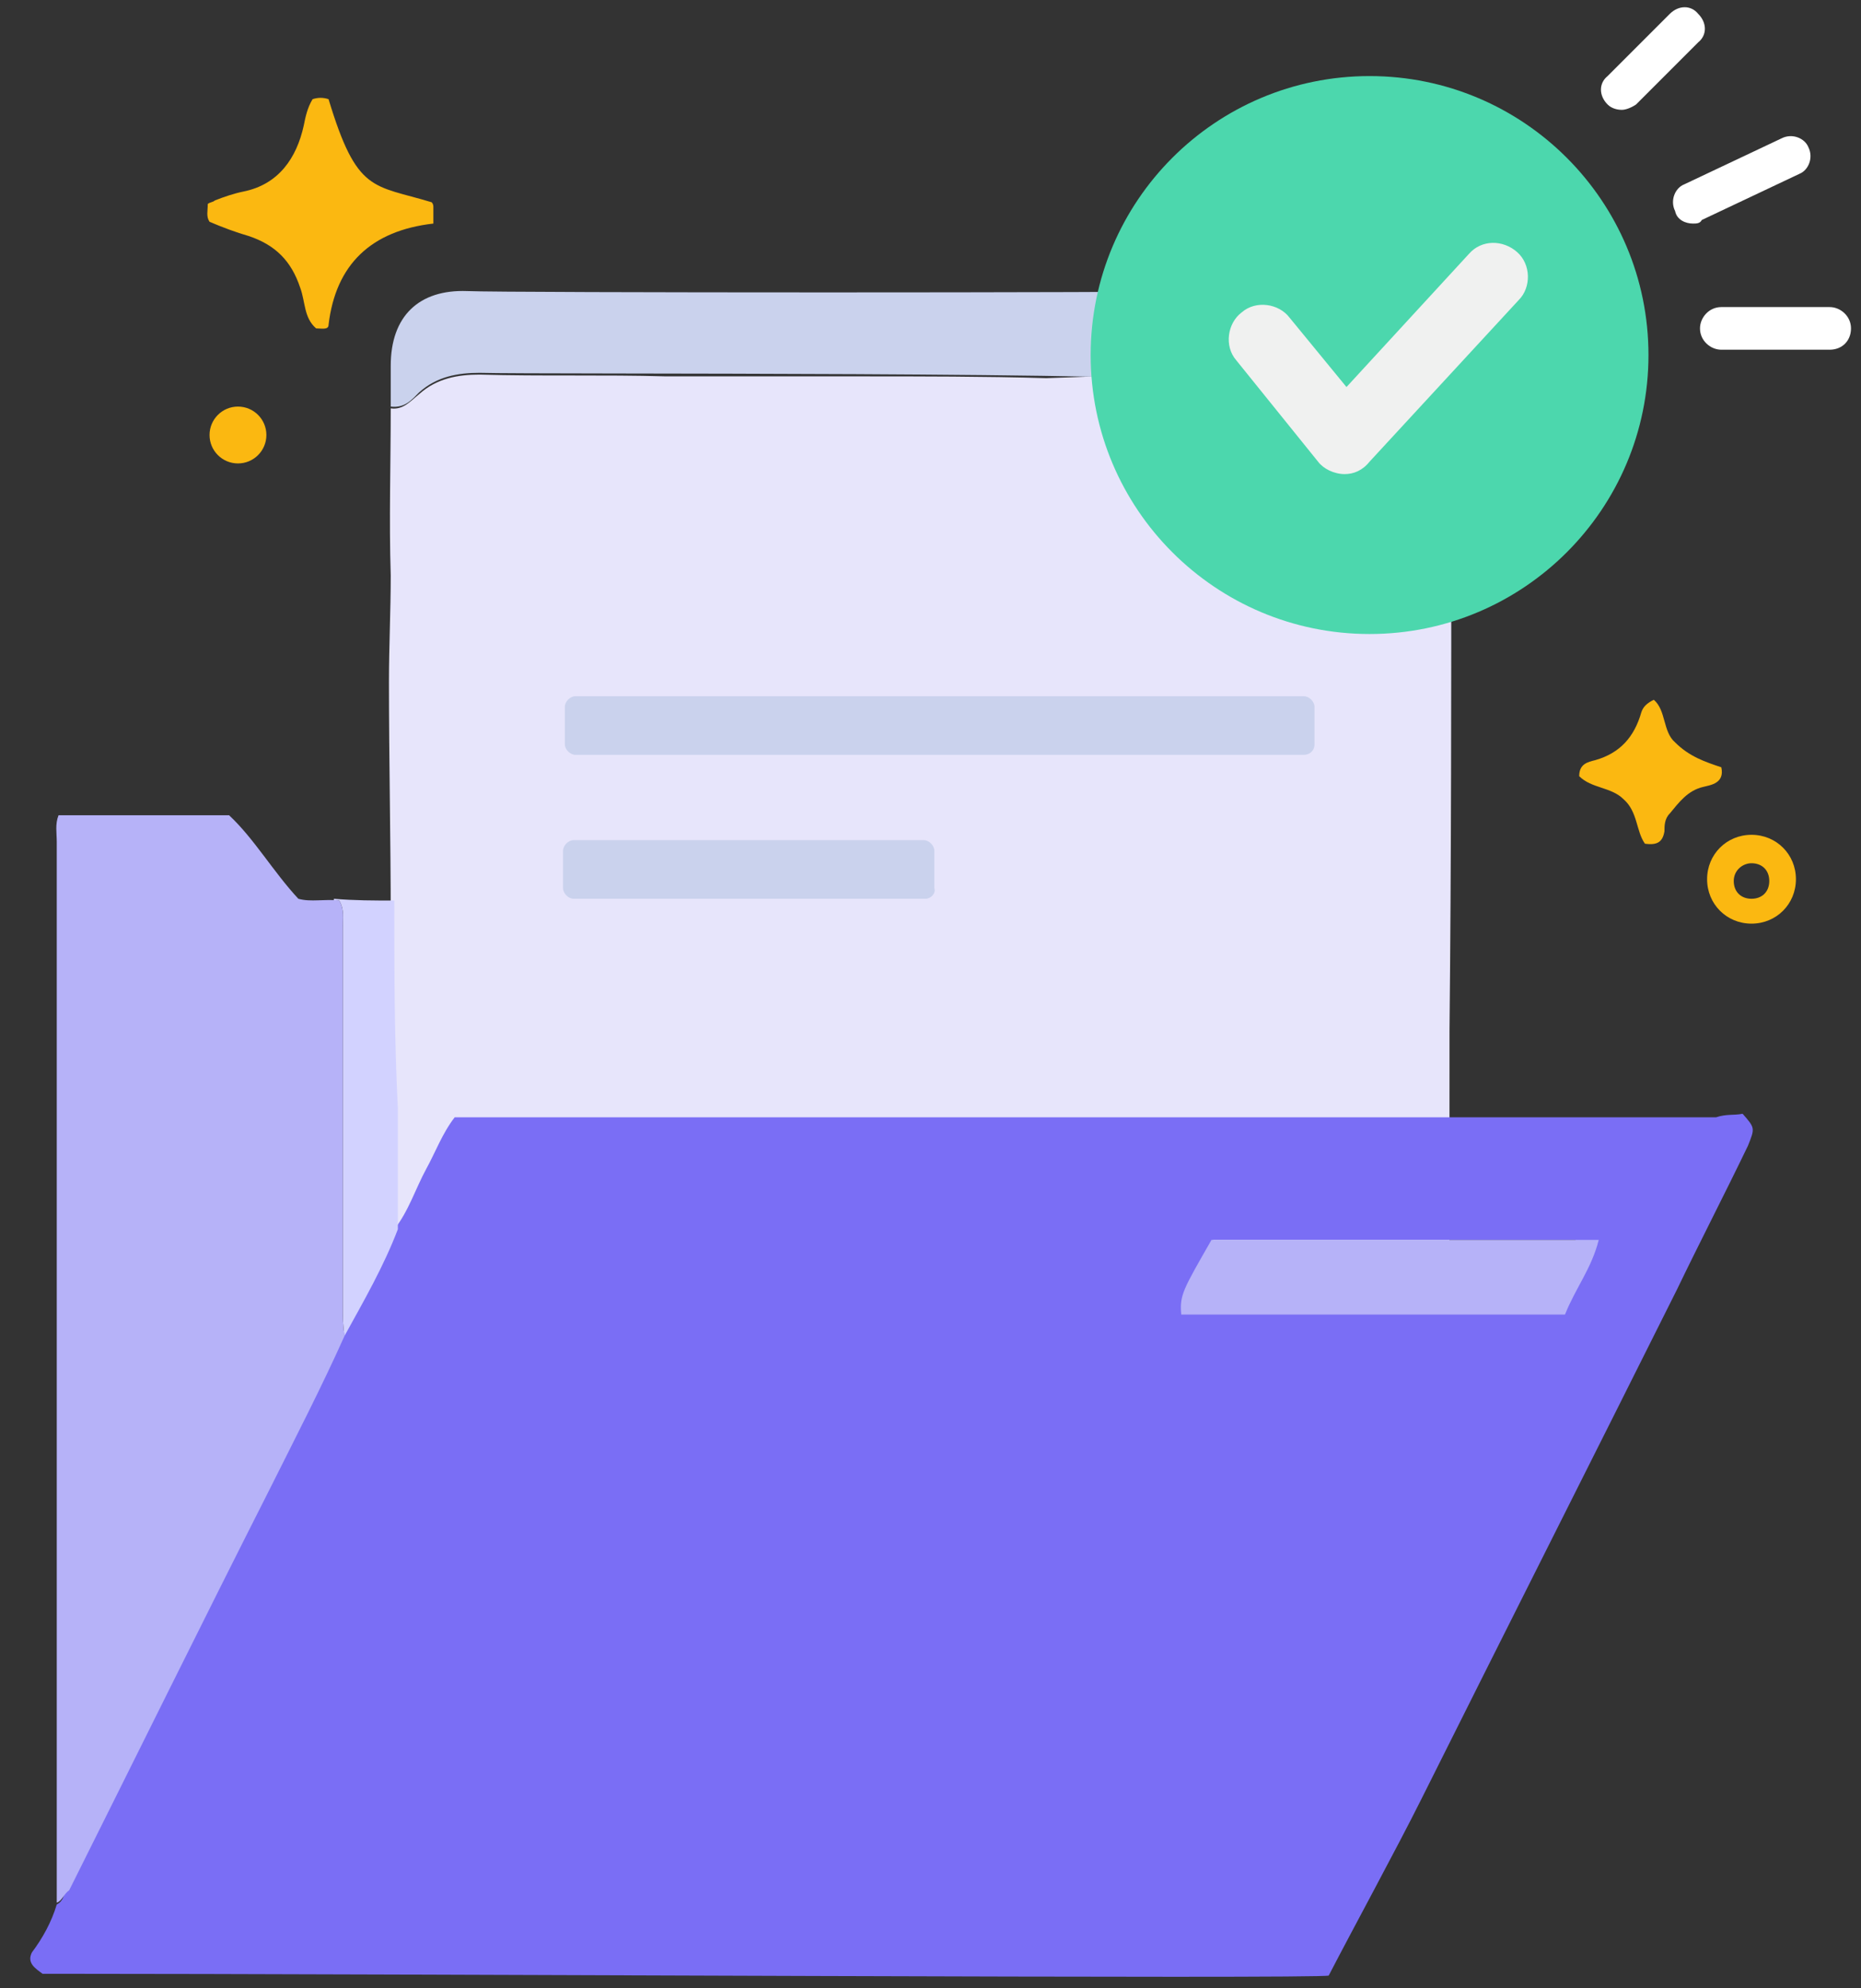 <svg viewBox="30.825 7.521 195.225 208.539" fill="none" xmlns="http://www.w3.org/2000/svg" xmlns:xlink="http://www.w3.org/1999/xlink" overflow="visible" width="195.225px" height="208.539px"><rect x="30.825" y="7.521" width="195.225" height="208.539" fill="#333333" stroke="none"/><g id="Master/Stickers/Request Approved"><g id="Group"><path id="Vector" d="M63.988 41.963C62.683 40.845 62.87 39.168 62.31 37.677C61.379 34.882 59.701 33.204 56.906 32.273C55.602 31.9 54.111 31.341 52.806 30.782C52.434 30.223 52.62 29.663 52.62 28.918C52.806 28.732 53.179 28.732 53.365 28.545C54.297 28.173 55.415 27.8 56.347 27.613C60.074 26.868 61.938 24.073 62.683 20.718C62.87 19.787 63.056 18.855 63.615 17.923C64.174 17.737 64.733 17.737 65.292 17.923C68.274 27.8 69.951 26.868 76.101 28.732C76.287 28.918 76.287 29.104 76.287 29.291C76.287 29.85 76.287 30.223 76.287 30.968C69.765 31.713 66.037 35.254 65.292 41.59C65.292 42.149 64.547 41.963 63.988 41.963Z" fill="#FBB811"/><path id="Vector_2" d="M211.396 87.993C211.769 89.671 210.278 89.857 209.532 90.043C207.855 90.416 206.923 91.72 205.992 92.839C205.432 93.398 205.432 94.143 205.432 94.702C205.246 95.82 204.687 96.193 203.383 96.007C202.451 94.702 202.637 92.652 201.146 91.348C199.842 90.043 197.792 90.23 196.487 88.925C196.487 87.621 197.419 87.434 198.165 87.248C200.774 86.502 202.264 84.825 203.01 82.216C203.196 81.657 203.569 81.284 204.314 80.912C205.619 82.03 205.246 84.266 206.551 85.384C208.041 86.875 209.719 87.434 211.396 87.993Z" fill="#FBB811"/><path id="Vector_3" d="M160.147 47.74C160.147 48.672 160.147 49.417 160.147 50.349C159.961 56.872 164.061 61.158 170.583 61.531C173.379 61.717 176.361 61.531 179.156 61.531C180.274 61.531 181.392 61.717 183.069 61.903C183.069 79.793 183.069 97.684 182.883 115.574C182.883 136.073 182.883 156.573 182.697 177.072C182.697 179.494 182.697 182.103 182.697 184.526C182.697 187.135 183.628 190.117 180.46 190.676C170.583 192.167 159.029 192.353 149.152 190.676C144.121 189.744 138.716 190.303 133.498 190.303C127.908 190.303 122.503 190.303 116.913 190.303C106.849 190.303 96.6 190.117 86.537 190.303C83.741 190.303 81.132 190.676 78.337 190.303C74.237 189.744 71.814 187.321 71.814 183.222C71.814 176.14 71.814 169.245 71.814 162.163C71.814 150.796 71.628 139.241 71.628 127.874C71.628 119.86 71.814 111.847 71.814 103.834C71.814 95.634 71.628 87.248 71.628 79.048C71.628 75.321 71.814 71.594 71.814 67.867C71.628 62.09 71.814 56.126 71.814 50.349C73.119 50.535 73.864 49.604 74.796 48.858C76.66 47.181 78.896 46.808 81.132 46.808C87.655 46.995 94.177 46.808 100.7 46.995C107.408 46.995 114.304 46.995 121.013 46.995C127.535 46.995 134.057 46.995 140.58 47.181C147.102 46.995 153.625 46.436 160.147 47.74Z" fill="#E7E5FB"/><path id="Vector_4" d="M160.148 47.74C153.625 46.435 87.655 46.808 81.132 46.622C78.896 46.622 76.66 46.994 74.796 48.672C74.051 49.417 73.305 50.349 71.814 50.163C71.814 48.672 71.814 47.367 71.814 45.876C71.814 40.658 74.796 37.863 79.828 38.049C84.114 38.236 150.271 38.236 158.47 38.049C158.843 38.049 159.216 38.236 159.961 38.422C160.148 41.59 160.148 44.572 160.148 47.74Z" fill="#CAD2ED"/><path id="Vector_5" d="M167.602 86.689H91.196C90.637 86.689 90.078 86.129 90.078 85.57V81.657C90.078 81.098 90.637 80.539 91.196 80.539H167.602C168.161 80.539 168.72 81.098 168.72 81.657V85.57C168.72 86.316 168.161 86.689 167.602 86.689Z" fill="#CAD2ED"/><path id="Vector_6" d="M127.908 101.783H91.009C90.45 101.783 89.891 101.224 89.891 100.665V96.752C89.891 96.192 90.45 95.633 91.009 95.633H127.722C128.281 95.633 128.84 96.192 128.84 96.752V100.665C129.026 101.224 128.467 101.783 127.908 101.783Z" fill="#CAD2ED"/><path id="Vector_7" d="M174.497 74.016C190.656 74.016 203.755 60.917 203.755 44.758C203.755 28.599 190.656 15.5 174.497 15.5C158.339 15.5 145.239 28.599 145.239 44.758C145.239 60.917 158.339 74.016 174.497 74.016Z" fill="#4CD7AD"/><g id="Group_2"><path id="Vector_8" d="M213.632 124.333C214.937 125.824 214.937 125.824 214.191 127.687C211.769 132.719 209.16 137.75 206.737 142.782C197.792 160.672 188.847 178.376 179.902 196.267C177.293 201.485 172.82 209.684 170.211 214.716C169.466 215.089 72.187 214.53 36.221 214.53C36.034 214.53 35.661 214.53 35.289 214.53C34.543 213.97 33.611 213.411 34.17 212.293C35.289 210.802 36.221 209.125 36.779 207.262C37.525 206.889 37.525 206.143 37.711 205.771C44.793 191.794 51.688 177.817 58.77 163.654C61.379 158.25 64.36 153.032 66.597 147.627C68.647 143.9 70.697 140.359 72.187 136.446C73.678 134.582 74.424 132.16 75.542 130.11C76.474 128.433 77.219 126.383 78.523 124.705C79.455 124.705 80.573 124.705 81.505 124.705C110.018 124.705 121.572 124.705 149.898 124.705C151.016 124.705 151.948 124.705 153.066 124.705C153.998 124.705 154.743 124.705 155.675 124.705C159.961 124.705 164.061 124.705 168.348 124.705C169.093 124.705 170.025 124.705 170.77 124.705C182.511 124.705 194.251 124.705 205.992 124.705C207.669 124.705 209.16 124.705 210.837 124.705C211.955 124.333 212.7 124.519 213.632 124.333ZM196.115 137.564C183.256 137.564 170.77 137.564 158.098 137.564C155.303 142.409 155.116 142.968 155.116 144.832C167.602 144.832 180.088 144.832 192.947 144.832C193.878 142.409 195.556 140.359 196.115 137.564Z" fill="#7A6EF5"/><path id="Vector_9" d="M72.187 101.97C70.137 101.97 67.901 101.97 65.851 101.783V101.97C66.037 101.97 66.224 101.97 66.41 101.97C66.969 102.902 66.783 103.833 66.783 104.952C66.783 118.183 66.783 131.228 66.783 144.459C66.783 145.577 66.783 146.509 66.969 147.627C69.019 143.9 71.069 140.359 72.56 136.446C72.56 132.16 72.56 128.06 72.56 123.774C72.187 116.319 72.187 109.051 72.187 101.97Z" fill="#D2D2FF"/><path id="Vector_10" d="M36.779 207.075C36.779 206.143 36.779 205.212 36.779 204.28C36.779 168.127 36.779 131.973 36.779 95.82C36.779 94.888 36.593 93.957 36.966 93.025C42.929 93.025 48.706 93.025 54.856 93.025C57.465 95.447 59.515 98.988 62.124 101.784C63.428 102.156 64.919 101.784 66.41 101.97C66.969 102.902 66.783 103.833 66.783 104.952C66.783 118.183 66.783 131.228 66.783 144.459C66.783 145.577 66.783 146.509 66.969 147.627C64.547 153.032 61.751 158.436 59.142 163.654C52.061 177.631 45.166 191.608 38.084 205.771C37.525 206.143 37.339 206.889 36.779 207.075Z" fill="#B6B2F8"/></g><path id="Vector_11" d="M198.537 137.564C184.933 137.564 171.329 137.564 157.912 137.564C154.93 142.782 154.557 143.341 154.743 145.391C168.161 145.391 181.393 145.391 194.997 145.391C196.115 142.596 197.792 140.546 198.537 137.564Z" fill="#B6B2F8"/><path id="Vector_12" d="M171.888 57.244C171.888 57.244 171.702 57.244 171.888 57.244C170.77 57.244 169.652 56.685 169.093 55.94L160.521 45.317C159.216 43.827 159.589 41.404 161.08 40.286C162.571 38.981 164.993 39.354 166.111 40.845L172.075 48.113L184.933 34.136C186.238 32.645 188.474 32.645 189.965 33.95C191.456 35.254 191.456 37.677 190.151 38.981L174.497 55.94C173.752 56.872 172.82 57.244 171.888 57.244Z" fill="#F0F1F0"/><path id="Vector_13" d="M222.764 44.199H211.396C210.278 44.199 209.16 43.267 209.16 41.963C209.16 40.845 210.091 39.727 211.396 39.727H222.764C223.882 39.727 225 40.658 225 41.963C225 43.267 224.068 44.199 222.764 44.199Z" fill="white"/><path id="Vector_14" d="M208.415 30.968C207.669 30.968 206.738 30.595 206.551 29.663C205.992 28.545 206.551 27.241 207.483 26.868L217.733 22.023C218.851 21.464 220.155 22.023 220.528 22.954C221.087 24.073 220.528 25.377 219.596 25.75L209.347 30.595C209.16 30.968 208.787 30.968 208.415 30.968Z" fill="white"/><path id="Vector_15" d="M200.96 19.041C200.401 19.041 199.842 18.855 199.469 18.482C198.537 17.55 198.537 16.246 199.469 15.5L205.991 8.978C206.923 8.046 208.228 8.046 208.973 8.978C209.905 9.909 209.905 11.214 208.973 11.959L202.451 18.482C201.891 18.855 201.332 19.041 200.96 19.041Z" fill="white"/><path id="Vector_16" d="M55.788 56.126C57.435 56.126 58.77 54.791 58.77 53.144C58.77 51.498 57.435 50.163 55.788 50.163C54.142 50.163 52.807 51.498 52.807 53.144C52.807 54.791 54.142 56.126 55.788 56.126Z" fill="#FBB811"/><path id="Vector_17" d="M214.564 104.392C211.955 104.392 209.905 102.342 209.905 99.733C209.905 97.124 211.955 95.075 214.564 95.075C217.173 95.075 219.223 97.124 219.223 99.733C219.223 102.342 217.173 104.392 214.564 104.392ZM214.564 98.056C213.632 98.056 212.701 98.802 212.701 99.92C212.701 101.038 213.446 101.783 214.564 101.783C215.682 101.783 216.428 101.038 216.428 99.92C216.428 98.802 215.682 98.056 214.564 98.056Z" fill="#FBB811"/></g></g></svg>